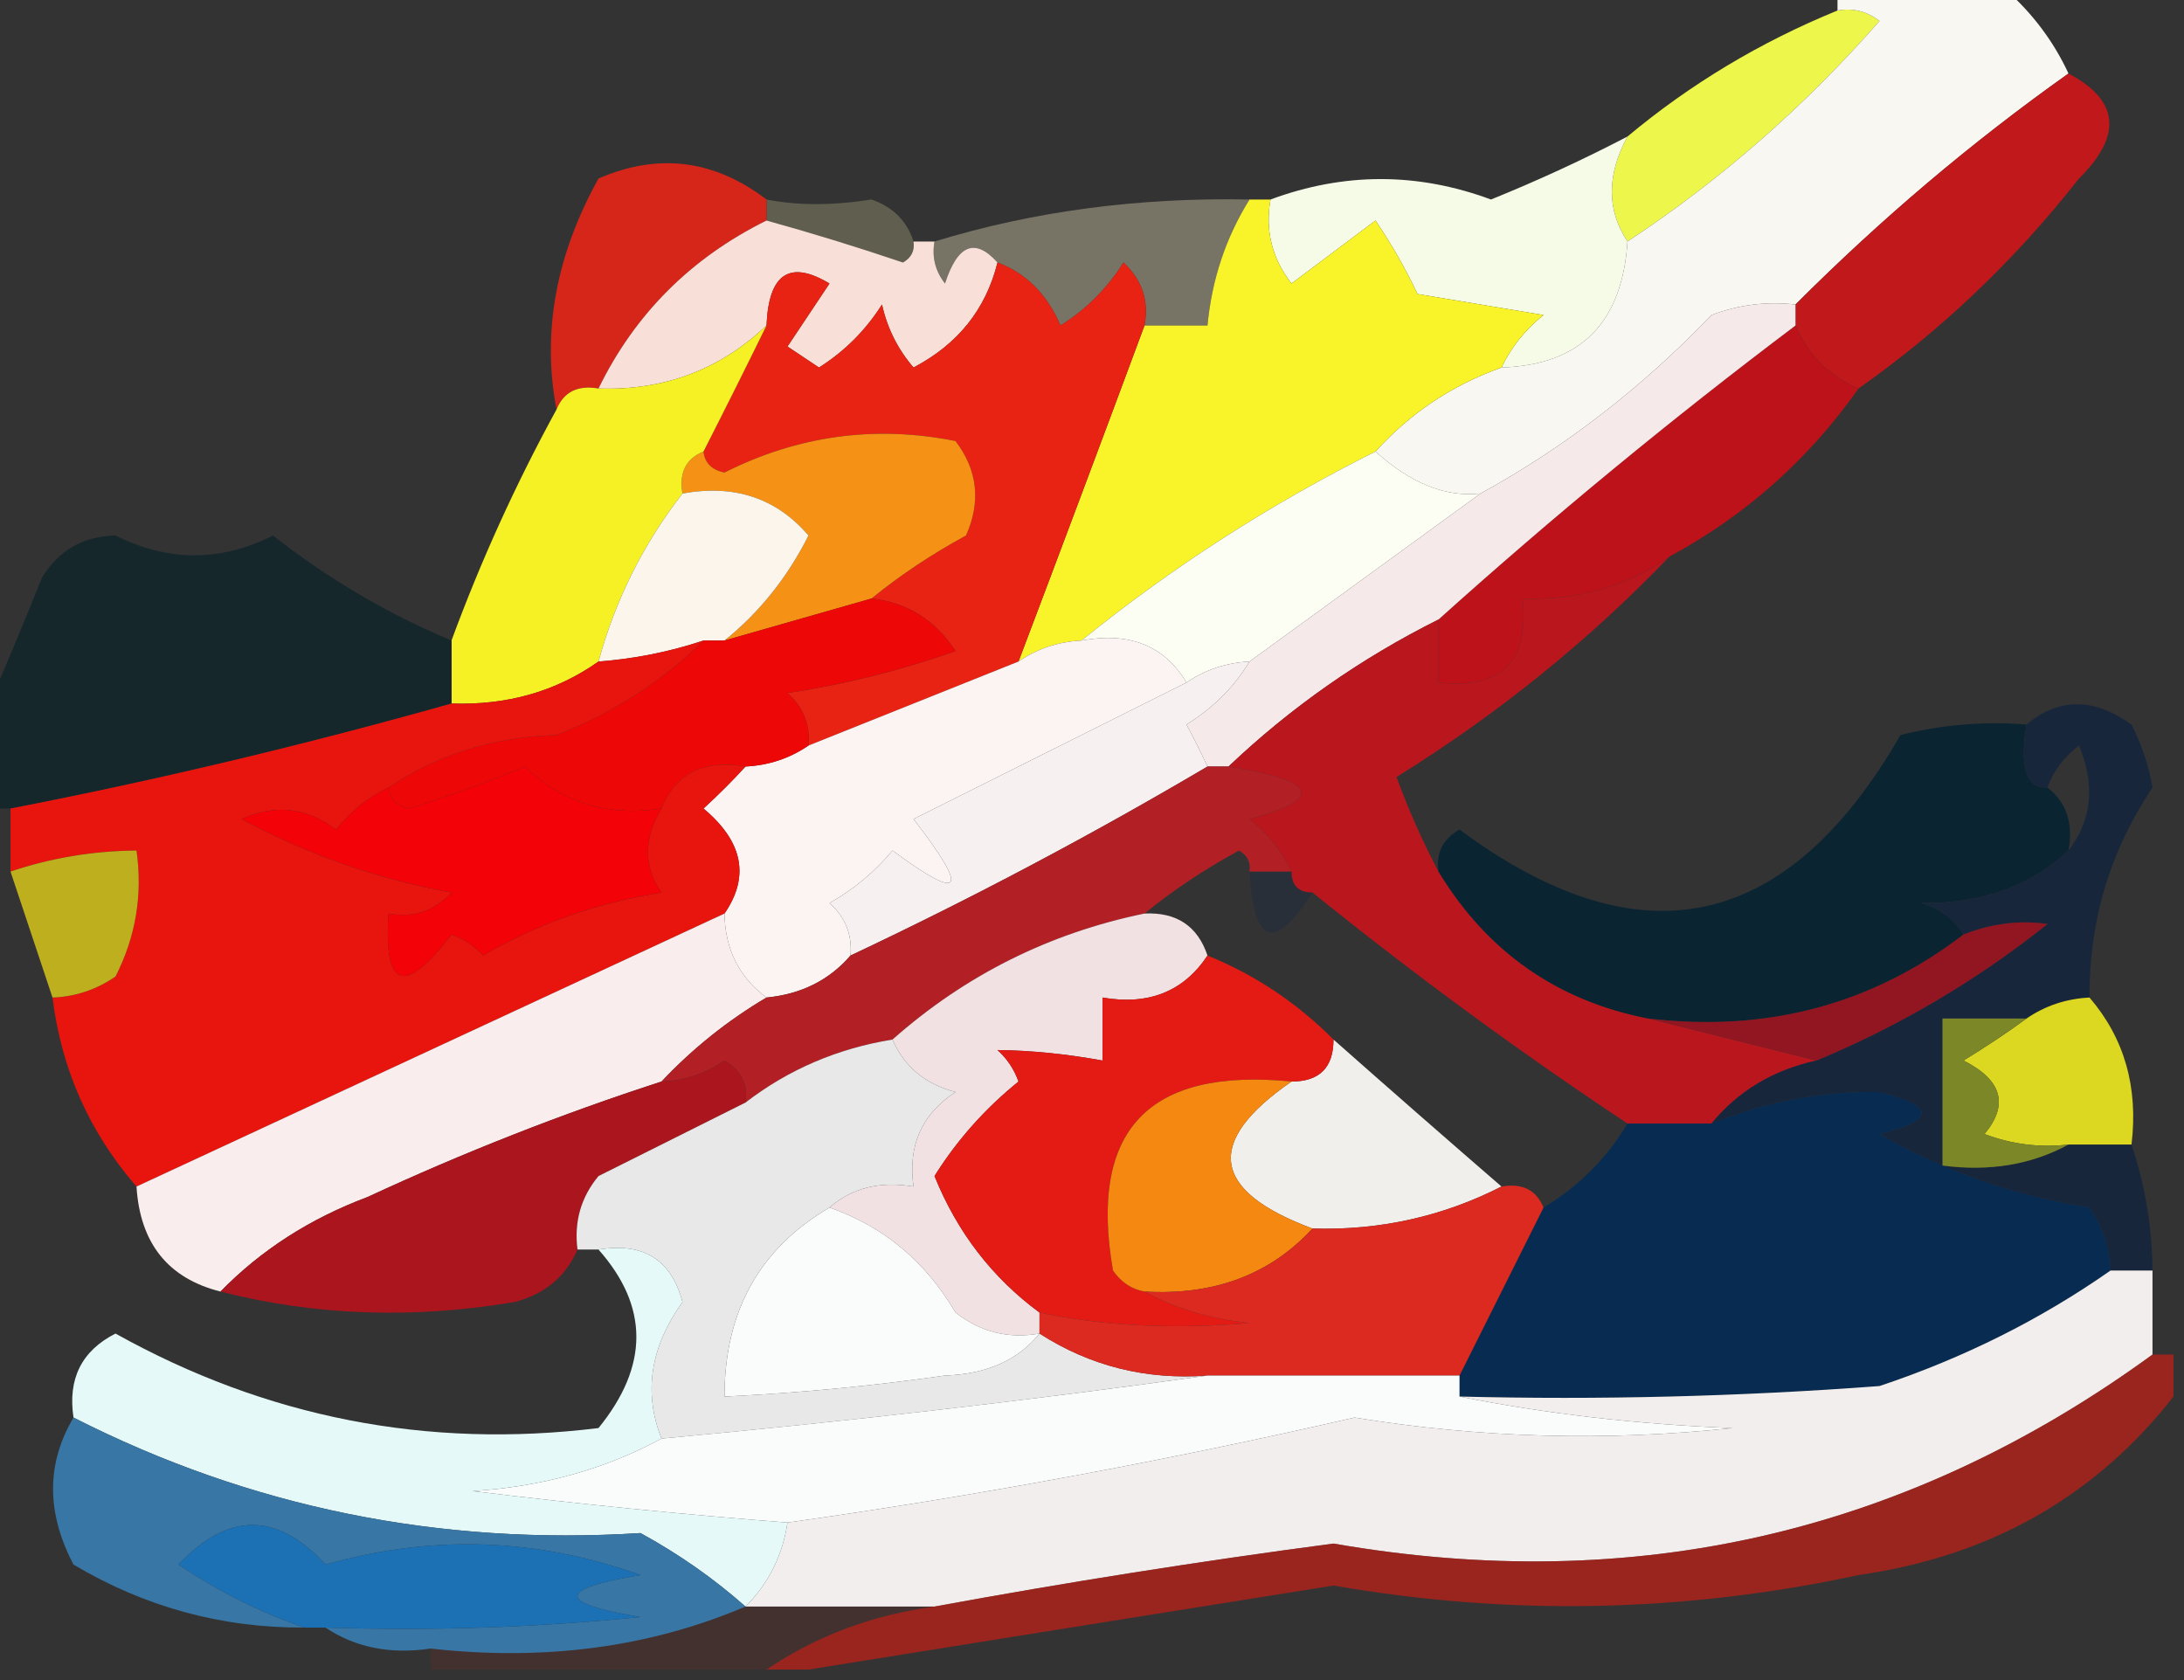 <?xml version="1.0" encoding="UTF-8"?>
<!DOCTYPE svg PUBLIC "-//W3C//DTD SVG 1.1//EN" "http://www.w3.org/Graphics/SVG/1.1/DTD/svg11.dtd">
<svg xmlns="http://www.w3.org/2000/svg" version="1.1" width="104px" height="80px" style="shape-rendering:geometricPrecision; text-rendering:geometricPrecision; image-rendering:optimizeQuality; fill-rule:evenodd; clip-rule:evenodd" xmlns:xlink="http://www.w3.org/1999/xlink">
<rect width="100%" height="100%" fill="#333333" stroke="none"/>
<g><path style="opacity:1" fill="#edf64a" d="M 87.5,0.5 C 88.239,0.369 88.906,0.536 89.5,1C 85.924,5.082 81.924,8.582 77.5,11.5C 76.506,10.001 76.506,8.334 77.5,6.5C 80.494,4 83.827,2 87.5,0.5 Z"/></g>
<g><path style="opacity:1" fill="#f9f7f1" d="M 87.5,0.5 C 87.5,0.167 87.5,-0.167 87.5,-0.5C 90.167,-0.5 92.833,-0.5 95.5,-0.5C 96.789,0.637 97.789,1.97 98.5,3.5C 93.893,6.768 89.559,10.435 85.5,14.5C 84.127,14.343 82.793,14.51 81.5,15C 78.19,18.458 74.524,21.291 70.5,23.5C 68.846,23.686 67.179,23.019 65.5,21.5C 67.147,19.674 69.147,18.34 71.5,17.5C 75.249,17.383 77.249,15.383 77.5,11.5C 81.924,8.582 85.924,5.082 89.5,1C 88.906,0.536 88.239,0.369 87.5,0.5 Z"/></g>
<g><path style="opacity:0.224" fill="#fdf9ae" d="M 43.5,11.5 C 43.565,11.938 43.399,12.272 43,12.5C 40.846,11.77 38.679,11.103 36.5,10.5C 36.5,10.167 36.5,9.833 36.5,9.5C 37.978,9.792 39.644,9.792 41.5,9.5C 42.522,9.855 43.189,10.522 43.5,11.5 Z"/></g>
<g><path style="opacity:0.345" fill="#fbeec6" d="M 59.5,9.5 C 58.37,11.315 57.704,13.315 57.5,15.5C 56.5,15.5 55.5,15.5 54.5,15.5C 54.719,14.325 54.386,13.325 53.5,12.5C 52.719,13.737 51.719,14.737 50.5,15.5C 49.859,14.007 48.859,13.007 47.5,12.5C 46.434,11.308 45.601,11.641 45,13.5C 44.536,12.906 44.369,12.239 44.5,11.5C 49.19,10.062 54.19,9.395 59.5,9.5 Z"/></g>
<g><path style="opacity:1" fill="#f6fbe7" d="M 77.5,6.5 C 76.506,8.334 76.506,10.001 77.5,11.5C 77.249,15.383 75.249,17.383 71.5,17.5C 71.953,16.542 72.62,15.708 73.5,15C 71.5,14.667 69.5,14.333 67.5,14C 66.929,12.795 66.262,11.628 65.5,10.5C 64.167,11.5 62.833,12.5 61.5,13.5C 60.571,12.311 60.238,10.978 60.5,9.5C 64.001,8.203 67.501,8.203 71,9.5C 73.251,8.588 75.418,7.588 77.5,6.5 Z"/></g>
<g><path style="opacity:1" fill="#d52619" d="M 36.5,9.5 C 36.5,9.833 36.5,10.167 36.5,10.5C 32.896,12.288 30.23,14.955 28.5,18.5C 27.508,18.328 26.842,18.662 26.5,19.5C 25.8,15.829 26.467,12.162 28.5,8.5C 31.342,7.267 34.008,7.6 36.5,9.5 Z"/></g>
<g><path style="opacity:1" fill="#f8e0d8" d="M 36.5,10.5 C 38.679,11.103 40.846,11.77 43,12.5C 43.399,12.272 43.565,11.938 43.5,11.5C 43.833,11.5 44.167,11.5 44.5,11.5C 44.369,12.239 44.536,12.906 45,13.5C 45.601,11.641 46.434,11.308 47.5,12.5C 46.945,14.729 45.611,16.395 43.5,17.5C 42.749,16.624 42.249,15.624 42,14.5C 41.221,15.728 40.221,16.728 39,17.5C 38.5,17.167 38,16.833 37.5,16.5C 38.167,15.5 38.833,14.5 39.5,13.5C 37.604,12.361 36.604,13.027 36.5,15.5C 34.281,17.606 31.614,18.606 28.5,18.5C 30.23,14.955 32.896,12.288 36.5,10.5 Z"/></g>
<g><path style="opacity:1" fill="#f9f329" d="M 59.5,9.5 C 59.833,9.5 60.167,9.5 60.5,9.5C 60.238,10.978 60.571,12.311 61.5,13.5C 62.833,12.5 64.167,11.5 65.5,10.5C 66.262,11.628 66.929,12.795 67.5,14C 69.5,14.333 71.5,14.667 73.5,15C 72.62,15.708 71.953,16.542 71.5,17.5C 69.147,18.34 67.147,19.674 65.5,21.5C 60.485,24.004 55.819,27.004 51.5,30.5C 50.391,30.557 49.391,30.89 48.5,31.5C 50.549,26.09 52.549,20.756 54.5,15.5C 55.5,15.5 56.5,15.5 57.5,15.5C 57.704,13.315 58.37,11.315 59.5,9.5 Z"/></g>
<g><path style="opacity:1" fill="#c0181b" d="M 98.5,3.5 C 100.914,4.777 101.081,6.443 99,8.5C 95.933,12.403 92.433,15.736 88.5,18.5C 87.1,17.9 86.1,16.9 85.5,15.5C 85.5,15.167 85.5,14.833 85.5,14.5C 89.559,10.435 93.893,6.768 98.5,3.5 Z"/></g>
<g><path style="opacity:1" fill="#e82313" d="M 47.5,12.5 C 48.859,13.007 49.859,14.007 50.5,15.5C 51.719,14.737 52.719,13.737 53.5,12.5C 54.386,13.325 54.719,14.325 54.5,15.5C 52.549,20.756 50.549,26.09 48.5,31.5C 45.167,32.833 41.833,34.167 38.5,35.5C 38.586,34.504 38.252,33.671 37.5,33C 40.232,32.587 42.899,31.92 45.5,31C 44.529,29.519 43.196,28.685 41.5,28.5C 42.848,27.399 44.348,26.399 46,25.5C 46.72,23.888 46.554,22.388 45.5,21C 41.668,20.238 38.002,20.738 34.5,22.5C 33.893,22.376 33.56,22.043 33.5,21.5C 34.529,19.483 35.529,17.483 36.5,15.5C 36.604,13.027 37.604,12.361 39.5,13.5C 38.833,14.5 38.167,15.5 37.5,16.5C 38,16.833 38.5,17.167 39,17.5C 40.221,16.728 41.221,15.728 42,14.5C 42.249,15.624 42.749,16.624 43.5,17.5C 45.611,16.395 46.945,14.729 47.5,12.5 Z"/></g>
<g><path style="opacity:1" fill="#bd1219" d="M 85.5,15.5 C 86.1,16.9 87.1,17.9 88.5,18.5C 86.12,21.881 83.12,24.547 79.5,26.5C 77.442,27.933 75.109,28.6 72.5,28.5C 72.833,31.5 71.5,32.833 68.5,32.5C 68.5,31.5 68.5,30.5 68.5,29.5C 73.943,24.605 79.61,19.938 85.5,15.5 Z"/></g>
<g><path style="opacity:1" fill="#f59114" d="M 41.5,28.5 C 39.167,29.167 36.833,29.833 34.5,30.5C 36.159,29.166 37.492,27.499 38.5,25.5C 36.977,23.718 34.977,23.051 32.5,23.5C 32.328,22.508 32.662,21.842 33.5,21.5C 33.56,22.043 33.893,22.376 34.5,22.5C 38.002,20.738 41.668,20.238 45.5,21C 46.554,22.388 46.72,23.888 46,25.5C 44.348,26.399 42.848,27.399 41.5,28.5 Z"/></g>
<g><path style="opacity:1" fill="#fcfdf3" d="M 65.5,21.5 C 67.179,23.019 68.846,23.686 70.5,23.5C 66.833,26.167 63.167,28.833 59.5,31.5C 58.391,31.557 57.391,31.89 56.5,32.5C 55.448,30.744 53.781,30.077 51.5,30.5C 55.819,27.004 60.485,24.004 65.5,21.5 Z"/></g>
<g><path style="opacity:1" fill="#f5f125" d="M 36.5,15.5 C 35.529,17.483 34.529,19.483 33.5,21.5C 32.662,21.842 32.328,22.508 32.5,23.5C 30.642,25.883 29.308,28.55 28.5,31.5C 26.485,32.924 24.152,33.59 21.5,33.5C 21.5,32.5 21.5,31.5 21.5,30.5C 22.893,26.714 24.559,23.048 26.5,19.5C 26.842,18.662 27.508,18.328 28.5,18.5C 31.614,18.606 34.281,17.606 36.5,15.5 Z"/></g>
<g><path style="opacity:1" fill="#fbf5eb" d="M 32.5,23.5 C 34.977,23.051 36.977,23.718 38.5,25.5C 37.492,27.499 36.159,29.166 34.5,30.5C 34.167,30.5 33.833,30.5 33.5,30.5C 31.883,31.038 30.216,31.371 28.5,31.5C 29.308,28.55 30.642,25.883 32.5,23.5 Z"/></g>
<g><path style="opacity:1" fill="#f5e9e9" d="M 85.5,14.5 C 85.5,14.833 85.5,15.167 85.5,15.5C 79.61,19.938 73.943,24.605 68.5,29.5C 64.808,31.344 61.475,33.677 58.5,36.5C 58.167,36.5 57.833,36.5 57.5,36.5C 57.196,35.85 56.863,35.184 56.5,34.5C 57.77,33.712 58.77,32.712 59.5,31.5C 63.167,28.833 66.833,26.167 70.5,23.5C 74.524,21.291 78.19,18.458 81.5,15C 82.793,14.51 84.127,14.343 85.5,14.5 Z"/></g>
<g><path style="opacity:1" fill="#15272b" d="M 21.5,30.5 C 21.5,31.5 21.5,32.5 21.5,33.5C 14.456,35.484 7.456,37.151 0.5,38.5C 0.167,38.5 -0.167,38.5 -0.5,38.5C -0.5,36.833 -0.5,35.167 -0.5,33.5C 0.322,31.611 1.155,29.611 2,27.5C 2.804,26.195 3.971,25.529 5.5,25.5C 8.012,26.756 10.512,26.756 13,25.5C 15.626,27.561 18.459,29.228 21.5,30.5 Z"/></g>
<g><path style="opacity:1" fill="#fbf4f2" d="M 51.5,30.5 C 53.781,30.077 55.448,30.744 56.5,32.5C 52.193,34.653 47.86,36.82 43.5,39C 46.186,42.476 45.852,42.976 42.5,40.5C 41.646,41.522 40.646,42.355 39.5,43C 40.252,43.671 40.586,44.504 40.5,45.5C 39.486,46.674 38.153,47.34 36.5,47.5C 35.194,46.533 34.527,45.199 34.5,43.5C 35.712,41.736 35.379,40.07 33.5,38.5C 34.243,37.818 34.909,37.151 35.5,36.5C 36.609,36.443 37.609,36.11 38.5,35.5C 41.833,34.167 45.167,32.833 48.5,31.5C 49.391,30.89 50.391,30.557 51.5,30.5 Z"/></g>
<g><path style="opacity:1" fill="#ee0707" d="M 41.5,28.5 C 43.196,28.685 44.529,29.519 45.5,31C 42.899,31.92 40.232,32.587 37.5,33C 38.252,33.671 38.586,34.504 38.5,35.5C 37.609,36.11 36.609,36.443 35.5,36.5C 33.517,36.157 32.183,36.824 31.5,38.5C 28.956,38.896 26.789,38.229 25,36.5C 23.215,37.24 21.382,37.907 19.5,38.5C 18.893,38.376 18.56,38.043 18.5,37.5C 20.811,35.932 23.478,35.098 26.5,35C 29.187,33.951 31.52,32.451 33.5,30.5C 33.833,30.5 34.167,30.5 34.5,30.5C 36.833,29.833 39.167,29.167 41.5,28.5 Z"/></g>
<g><path style="opacity:1" fill="#f6f0f0" d="M 59.5,31.5 C 58.77,32.712 57.77,33.712 56.5,34.5C 56.863,35.184 57.196,35.85 57.5,36.5C 51.965,39.767 46.298,42.767 40.5,45.5C 40.586,44.504 40.252,43.671 39.5,43C 40.646,42.355 41.646,41.522 42.5,40.5C 45.852,42.976 46.186,42.476 43.5,39C 47.86,36.82 52.193,34.653 56.5,32.5C 57.391,31.89 58.391,31.557 59.5,31.5 Z"/></g>
<g><path style="opacity:1" fill="#ba161e" d="M 79.5,26.5 C 75.644,30.515 71.311,34.015 66.5,37C 67.099,38.623 67.766,40.123 68.5,41.5C 70.823,45.324 74.156,47.657 78.5,48.5C 81.167,49.167 83.833,49.833 86.5,50.5C 84.435,50.953 82.768,51.953 81.5,53.5C 80.167,53.5 78.833,53.5 77.5,53.5C 72.36,50.09 67.36,46.423 62.5,42.5C 61.833,42.5 61.5,42.167 61.5,41.5C 61.047,40.542 60.38,39.708 59.5,39C 63.095,38.026 62.762,37.193 58.5,36.5C 61.475,33.677 64.808,31.344 68.5,29.5C 68.5,30.5 68.5,31.5 68.5,32.5C 71.5,32.833 72.833,31.5 72.5,28.5C 75.109,28.6 77.442,27.933 79.5,26.5 Z"/></g>
<g><path style="opacity:1" fill="#e8150e" d="M 33.5,30.5 C 31.52,32.451 29.187,33.951 26.5,35C 23.478,35.098 20.811,35.932 18.5,37.5C 17.542,37.953 16.708,38.62 16,39.5C 14.612,38.446 13.112,38.28 11.5,39C 14.644,40.692 17.977,41.858 21.5,42.5C 20.675,43.386 19.675,43.719 18.5,43.5C 18.262,47.099 19.262,47.433 21.5,44.5C 22.086,44.709 22.586,45.043 23,45.5C 25.574,43.998 28.407,42.998 31.5,42.5C 30.637,41.274 30.637,39.94 31.5,38.5C 32.183,36.824 33.517,36.157 35.5,36.5C 34.909,37.151 34.243,37.818 33.5,38.5C 35.379,40.07 35.712,41.736 34.5,43.5C 25.197,47.817 15.864,52.15 6.5,56.5C 4.258,53.918 2.924,50.918 2.5,47.5C 3.583,47.461 4.583,47.127 5.5,46.5C 6.466,44.604 6.799,42.604 6.5,40.5C 4.435,40.517 2.435,40.85 0.5,41.5C 0.5,40.5 0.5,39.5 0.5,38.5C 7.456,37.151 14.456,35.484 21.5,33.5C 24.152,33.59 26.485,32.924 28.5,31.5C 30.216,31.371 31.883,31.038 33.5,30.5 Z"/></g>
<g><path style="opacity:1" fill="#f30207" d="M 31.5,38.5 C 30.637,39.94 30.637,41.274 31.5,42.5C 28.407,42.998 25.574,43.998 23,45.5C 22.586,45.043 22.086,44.709 21.5,44.5C 19.262,47.433 18.262,47.099 18.5,43.5C 19.675,43.719 20.675,43.386 21.5,42.5C 17.977,41.858 14.644,40.692 11.5,39C 13.112,38.28 14.612,38.446 16,39.5C 16.708,38.62 17.542,37.953 18.5,37.5C 18.56,38.043 18.893,38.376 19.5,38.5C 21.382,37.907 23.215,37.24 25,36.5C 26.789,38.229 28.956,38.896 31.5,38.5 Z"/></g>
<g><path style="opacity:0.998" fill="#0b2431" d="M 96.5,34.5 C 96.16,36.548 96.493,37.548 97.5,37.5C 98.404,38.209 98.737,39.209 98.5,40.5C 96.695,42.197 94.362,43.03 91.5,43C 92.416,43.278 93.082,43.778 93.5,44.5C 89.14,47.836 84.14,49.169 78.5,48.5C 74.156,47.657 70.823,45.324 68.5,41.5C 68.369,40.624 68.703,39.957 69.5,39.5C 78.099,45.879 85.099,44.379 90.5,35C 92.473,34.505 94.473,34.338 96.5,34.5 Z"/></g>
<g><path style="opacity:0.275" fill="#112746" d="M 59.5,41.5 C 60.167,41.5 60.833,41.5 61.5,41.5C 61.5,42.167 61.833,42.5 62.5,42.5C 60.694,45.338 59.694,45.005 59.5,41.5 Z"/></g>
<g><path style="opacity:0.843" fill="#d8c61b" d="M 2.5,47.5 C 1.833,45.5 1.167,43.5 0.5,41.5C 2.435,40.85 4.435,40.517 6.5,40.5C 6.799,42.604 6.466,44.604 5.5,46.5C 4.583,47.127 3.583,47.461 2.5,47.5 Z"/></g>
<g><path style="opacity:1" fill="#f9eeed" d="M 34.5,43.5 C 34.527,45.199 35.194,46.533 36.5,47.5C 34.651,48.593 32.984,49.926 31.5,51.5C 26.743,53.043 22.076,54.877 17.5,57C 14.761,58.026 12.428,59.526 10.5,61.5C 8.003,60.871 6.67,59.204 6.5,56.5C 15.864,52.15 25.197,47.817 34.5,43.5 Z"/></g>
<g><path style="opacity:1" fill="#18263c" d="M 99.5,47.5 C 98.391,47.557 97.391,47.89 96.5,48.5C 95.167,48.5 93.833,48.5 92.5,48.5C 92.5,50.833 92.5,53.167 92.5,55.5C 94.735,55.795 96.735,55.461 98.5,54.5C 99.5,54.5 100.5,54.5 101.5,54.5C 102.15,56.435 102.483,58.435 102.5,60.5C 101.833,60.5 101.167,60.5 100.5,60.5C 100.461,59.417 100.127,58.417 99.5,57.5C 95.905,56.939 92.572,55.772 89.5,54C 92.167,53.333 92.167,52.667 89.5,52C 86.78,51.955 84.114,52.455 81.5,53.5C 82.768,51.953 84.435,50.953 86.5,50.5C 90.469,48.849 94.135,46.682 97.5,44C 96.181,43.805 94.847,43.972 93.5,44.5C 93.082,43.778 92.416,43.278 91.5,43C 94.362,43.03 96.695,42.197 98.5,40.5C 99.613,39.054 99.78,37.387 99,35.5C 98.283,36.044 97.783,36.711 97.5,37.5C 96.493,37.548 96.16,36.548 96.5,34.5C 98.035,33.212 99.701,33.212 101.5,34.5C 101.987,35.446 102.32,36.446 102.5,37.5C 100.478,40.524 99.478,43.857 99.5,47.5 Z"/></g>
<g><path style="opacity:1" fill="#911621" d="M 86.5,50.5 C 83.833,49.833 81.167,49.167 78.5,48.5C 84.14,49.169 89.14,47.836 93.5,44.5C 94.847,43.972 96.181,43.805 97.5,44C 94.135,46.682 90.469,48.849 86.5,50.5 Z"/></g>
<g><path style="opacity:1" fill="#b22025" d="M 57.5,36.5 C 57.833,36.5 58.167,36.5 58.5,36.5C 62.762,37.193 63.095,38.026 59.5,39C 60.38,39.708 61.047,40.542 61.5,41.5C 60.833,41.5 60.167,41.5 59.5,41.5C 59.565,41.062 59.399,40.728 59,40.5C 57.348,41.399 55.848,42.399 54.5,43.5C 49.962,44.436 45.962,46.436 42.5,49.5C 39.881,49.925 37.547,50.925 35.5,52.5C 35.631,51.624 35.297,50.957 34.5,50.5C 33.583,51.127 32.583,51.461 31.5,51.5C 32.984,49.926 34.651,48.593 36.5,47.5C 38.153,47.34 39.486,46.674 40.5,45.5C 46.298,42.767 51.965,39.767 57.5,36.5 Z"/></g>
<g><path style="opacity:1" fill="#dcd720" d="M 99.5,47.5 C 101.163,49.438 101.829,51.772 101.5,54.5C 100.5,54.5 99.5,54.5 98.5,54.5C 97.127,54.657 95.793,54.49 94.5,54C 95.668,52.594 95.335,51.428 93.5,50.5C 94.602,49.824 95.602,49.158 96.5,48.5C 97.391,47.89 98.391,47.557 99.5,47.5 Z"/></g>
<g><path style="opacity:1" fill="#082b51" d="M 100.5,60.5 C 97.173,62.83 93.507,64.663 89.5,66C 82.842,66.5 76.175,66.666 69.5,66.5C 69.5,66.167 69.5,65.833 69.5,65.5C 70.847,62.807 72.18,60.14 73.5,57.5C 75.167,56.5 76.5,55.167 77.5,53.5C 78.833,53.5 80.167,53.5 81.5,53.5C 84.114,52.455 86.78,51.955 89.5,52C 92.167,52.667 92.167,53.333 89.5,54C 92.572,55.772 95.905,56.939 99.5,57.5C 100.127,58.417 100.461,59.417 100.5,60.5 Z"/></g>
<g><path style="opacity:1" fill="#aa151e" d="M 35.5,52.5 C 33.193,53.653 30.86,54.82 28.5,56C 27.663,57.011 27.33,58.178 27.5,59.5C 26.942,60.79 25.942,61.623 24.5,62C 19.648,62.815 14.981,62.648 10.5,61.5C 12.428,59.526 14.761,58.026 17.5,57C 22.076,54.877 26.743,53.043 31.5,51.5C 32.583,51.461 33.583,51.127 34.5,50.5C 35.297,50.957 35.631,51.624 35.5,52.5 Z"/></g>
<g><path style="opacity:1" fill="#7c8827" d="M 96.5,48.5 C 95.602,49.158 94.602,49.824 93.5,50.5C 95.335,51.428 95.668,52.594 94.5,54C 95.793,54.49 97.127,54.657 98.5,54.5C 96.735,55.461 94.735,55.795 92.5,55.5C 92.5,53.167 92.5,50.833 92.5,48.5C 93.833,48.5 95.167,48.5 96.5,48.5 Z"/></g>
<g><path style="opacity:1" fill="#f1efec" d="M 63.5,49.5 C 66.126,51.824 68.793,54.157 71.5,56.5C 68.697,57.928 65.697,58.595 62.5,58.5C 57.673,56.706 57.339,54.372 61.5,51.5C 62.833,51.5 63.5,50.833 63.5,49.5 Z"/></g>
<g><path style="opacity:1" fill="#f1e1e2" d="M 54.5,43.5 C 56.027,43.427 57.027,44.094 57.5,45.5C 56.365,47.213 54.698,47.88 52.5,47.5C 52.5,48.5 52.5,49.5 52.5,50.5C 50.774,50.185 49.108,50.019 47.5,50C 47.957,50.414 48.291,50.914 48.5,51.5C 46.903,52.791 45.57,54.291 44.5,56C 45.577,58.669 47.243,60.836 49.5,62.5C 49.5,62.833 49.5,63.167 49.5,63.5C 48.022,63.762 46.689,63.429 45.5,62.5C 44.069,60.062 42.069,58.396 39.5,57.5C 40.568,56.566 41.901,56.232 43.5,56.5C 43.227,54.549 43.893,53.049 45.5,52C 44.058,51.623 43.058,50.79 42.5,49.5C 45.962,46.436 49.962,44.436 54.5,43.5 Z"/></g>
<g><path style="opacity:1" fill="#e31b14" d="M 57.5,45.5 C 59.754,46.415 61.754,47.748 63.5,49.5C 63.5,50.833 62.833,51.5 61.5,51.5C 54.673,50.825 51.84,53.825 53,60.5C 53.383,61.056 53.883,61.389 54.5,61.5C 55.952,62.302 57.618,62.802 59.5,63C 55.86,63.306 52.527,63.139 49.5,62.5C 47.243,60.836 45.577,58.669 44.5,56C 45.57,54.291 46.903,52.791 48.5,51.5C 48.291,50.914 47.957,50.414 47.5,50C 49.108,50.019 50.774,50.185 52.5,50.5C 52.5,49.5 52.5,48.5 52.5,47.5C 54.698,47.88 56.365,47.213 57.5,45.5 Z"/></g>
<g><path style="opacity:1" fill="#fafcfb" d="M 39.5,57.5 C 42.069,58.396 44.069,60.062 45.5,62.5C 46.689,63.429 48.022,63.762 49.5,63.5C 48.486,64.765 46.986,65.431 45,65.5C 41.51,65.999 38.01,66.332 34.5,66.5C 34.498,62.454 36.164,59.454 39.5,57.5 Z"/></g>
<g><path style="opacity:1" fill="#f48811" d="M 61.5,51.5 C 57.339,54.372 57.673,56.706 62.5,58.5C 60.478,60.693 57.811,61.693 54.5,61.5C 53.883,61.389 53.383,61.056 53,60.5C 51.84,53.825 54.673,50.825 61.5,51.5 Z"/></g>
<g><path style="opacity:1" fill="#e9e8e8" d="M 42.5,49.5 C 43.058,50.79 44.058,51.623 45.5,52C 43.893,53.049 43.227,54.549 43.5,56.5C 41.901,56.232 40.568,56.566 39.5,57.5C 36.164,59.454 34.498,62.454 34.5,66.5C 38.01,66.332 41.51,65.999 45,65.5C 46.986,65.431 48.486,64.765 49.5,63.5C 51.913,65.051 54.579,65.717 57.5,65.5C 48.995,66.688 40.328,67.688 31.5,68.5C 30.631,66.308 30.965,64.141 32.5,62C 31.968,59.98 30.635,59.147 28.5,59.5C 28.167,59.5 27.833,59.5 27.5,59.5C 27.33,58.178 27.663,57.011 28.5,56C 30.86,54.82 33.193,53.653 35.5,52.5C 37.547,50.925 39.881,49.925 42.5,49.5 Z"/></g>
<g><path style="opacity:1" fill="#dc2a20" d="M 71.5,56.5 C 72.492,56.328 73.158,56.662 73.5,57.5C 72.18,60.14 70.847,62.807 69.5,65.5C 65.5,65.5 61.5,65.5 57.5,65.5C 54.579,65.717 51.913,65.051 49.5,63.5C 49.5,63.167 49.5,62.833 49.5,62.5C 52.527,63.139 55.86,63.306 59.5,63C 57.618,62.802 55.952,62.302 54.5,61.5C 57.811,61.693 60.478,60.693 62.5,58.5C 65.697,58.595 68.697,57.928 71.5,56.5 Z"/></g>
<g><path style="opacity:1" fill="#fafcfb" d="M 57.5,65.5 C 61.5,65.5 65.5,65.5 69.5,65.5C 69.5,65.833 69.5,66.167 69.5,66.5C 73.647,67.325 77.981,67.825 82.5,68C 76.482,68.642 70.482,68.475 64.5,67.5C 55.57,69.553 46.57,71.219 37.5,72.5C 32.496,72.111 27.496,71.611 22.5,71C 25.797,70.796 28.797,69.963 31.5,68.5C 40.328,67.688 48.995,66.688 57.5,65.5 Z"/></g>
<g><path style="opacity:1" fill="#f2eeee" d="M 100.5,60.5 C 101.167,60.5 101.833,60.5 102.5,60.5C 102.5,61.833 102.5,63.167 102.5,64.5C 90.84,72.997 77.84,75.997 63.5,73.5C 57.138,74.341 50.804,75.341 44.5,76.5C 41.5,76.5 38.5,76.5 35.5,76.5C 36.6,75.395 37.267,74.062 37.5,72.5C 46.57,71.219 55.57,69.553 64.5,67.5C 70.482,68.475 76.482,68.642 82.5,68C 77.981,67.825 73.647,67.325 69.5,66.5C 76.175,66.666 82.842,66.5 89.5,66C 93.507,64.663 97.173,62.83 100.5,60.5 Z"/></g>
<g><path style="opacity:0.997" fill="#e6f9f9" d="M 28.5,59.5 C 30.635,59.147 31.968,59.98 32.5,62C 30.965,64.141 30.631,66.308 31.5,68.5C 28.797,69.963 25.797,70.796 22.5,71C 27.496,71.611 32.496,72.111 37.5,72.5C 37.267,74.062 36.6,75.395 35.5,76.5C 33.99,75.164 32.323,73.997 30.5,73C 20.906,73.606 11.906,71.773 3.5,67.5C 3.222,65.654 3.889,64.32 5.5,63.5C 12.679,67.502 20.346,69.002 28.5,68C 30.904,65.045 30.904,62.212 28.5,59.5 Z"/></g>
<g><path style="opacity:1" fill="#3877a5" d="M 3.5,67.5 C 11.906,71.773 20.906,73.606 30.5,73C 32.323,73.997 33.99,75.164 35.5,76.5C 30.944,78.442 25.944,79.108 20.5,78.5C 18.585,78.784 16.919,78.451 15.5,77.5C 20.511,77.666 25.511,77.499 30.5,77C 26.5,76.333 26.5,75.667 30.5,75C 25.565,73.228 20.565,73.061 15.5,74.5C 13.201,71.986 10.868,71.986 8.5,74.5C 10.444,75.801 12.444,76.801 14.5,77.5C 10.564,77.522 6.897,76.522 3.5,74.5C 2.203,72.027 2.203,69.693 3.5,67.5 Z"/></g>
<g><path style="opacity:0.631" fill="#d51d12" d="M 102.5,64.5 C 102.833,64.5 103.167,64.5 103.5,64.5C 103.5,65.167 103.5,65.833 103.5,66.5C 99.765,71.272 94.765,74.106 88.5,75C 80.205,76.789 71.871,76.956 63.5,75.5C 55.026,76.851 46.693,78.184 38.5,79.5C 37.833,79.5 37.167,79.5 36.5,79.5C 38.857,77.902 41.523,76.902 44.5,76.5C 50.804,75.341 57.138,74.341 63.5,73.5C 77.84,75.997 90.84,72.997 102.5,64.5 Z"/></g>
<g><path style="opacity:1" fill="#1c71b4" d="M 15.5,77.5 C 15.167,77.5 14.833,77.5 14.5,77.5C 12.444,76.801 10.444,75.801 8.5,74.5C 10.868,71.986 13.201,71.986 15.5,74.5C 20.565,73.061 25.565,73.228 30.5,75C 26.5,75.667 26.5,76.333 30.5,77C 25.511,77.499 20.511,77.666 15.5,77.5 Z"/></g>
<g><path style="opacity:0.153" fill="#9d2d24" d="M 35.5,76.5 C 38.5,76.5 41.5,76.5 44.5,76.5C 41.523,76.902 38.857,77.902 36.5,79.5C 31.167,79.5 25.833,79.5 20.5,79.5C 20.5,79.167 20.5,78.833 20.5,78.5C 25.944,79.108 30.944,78.442 35.5,76.5 Z"/></g>
</svg>
